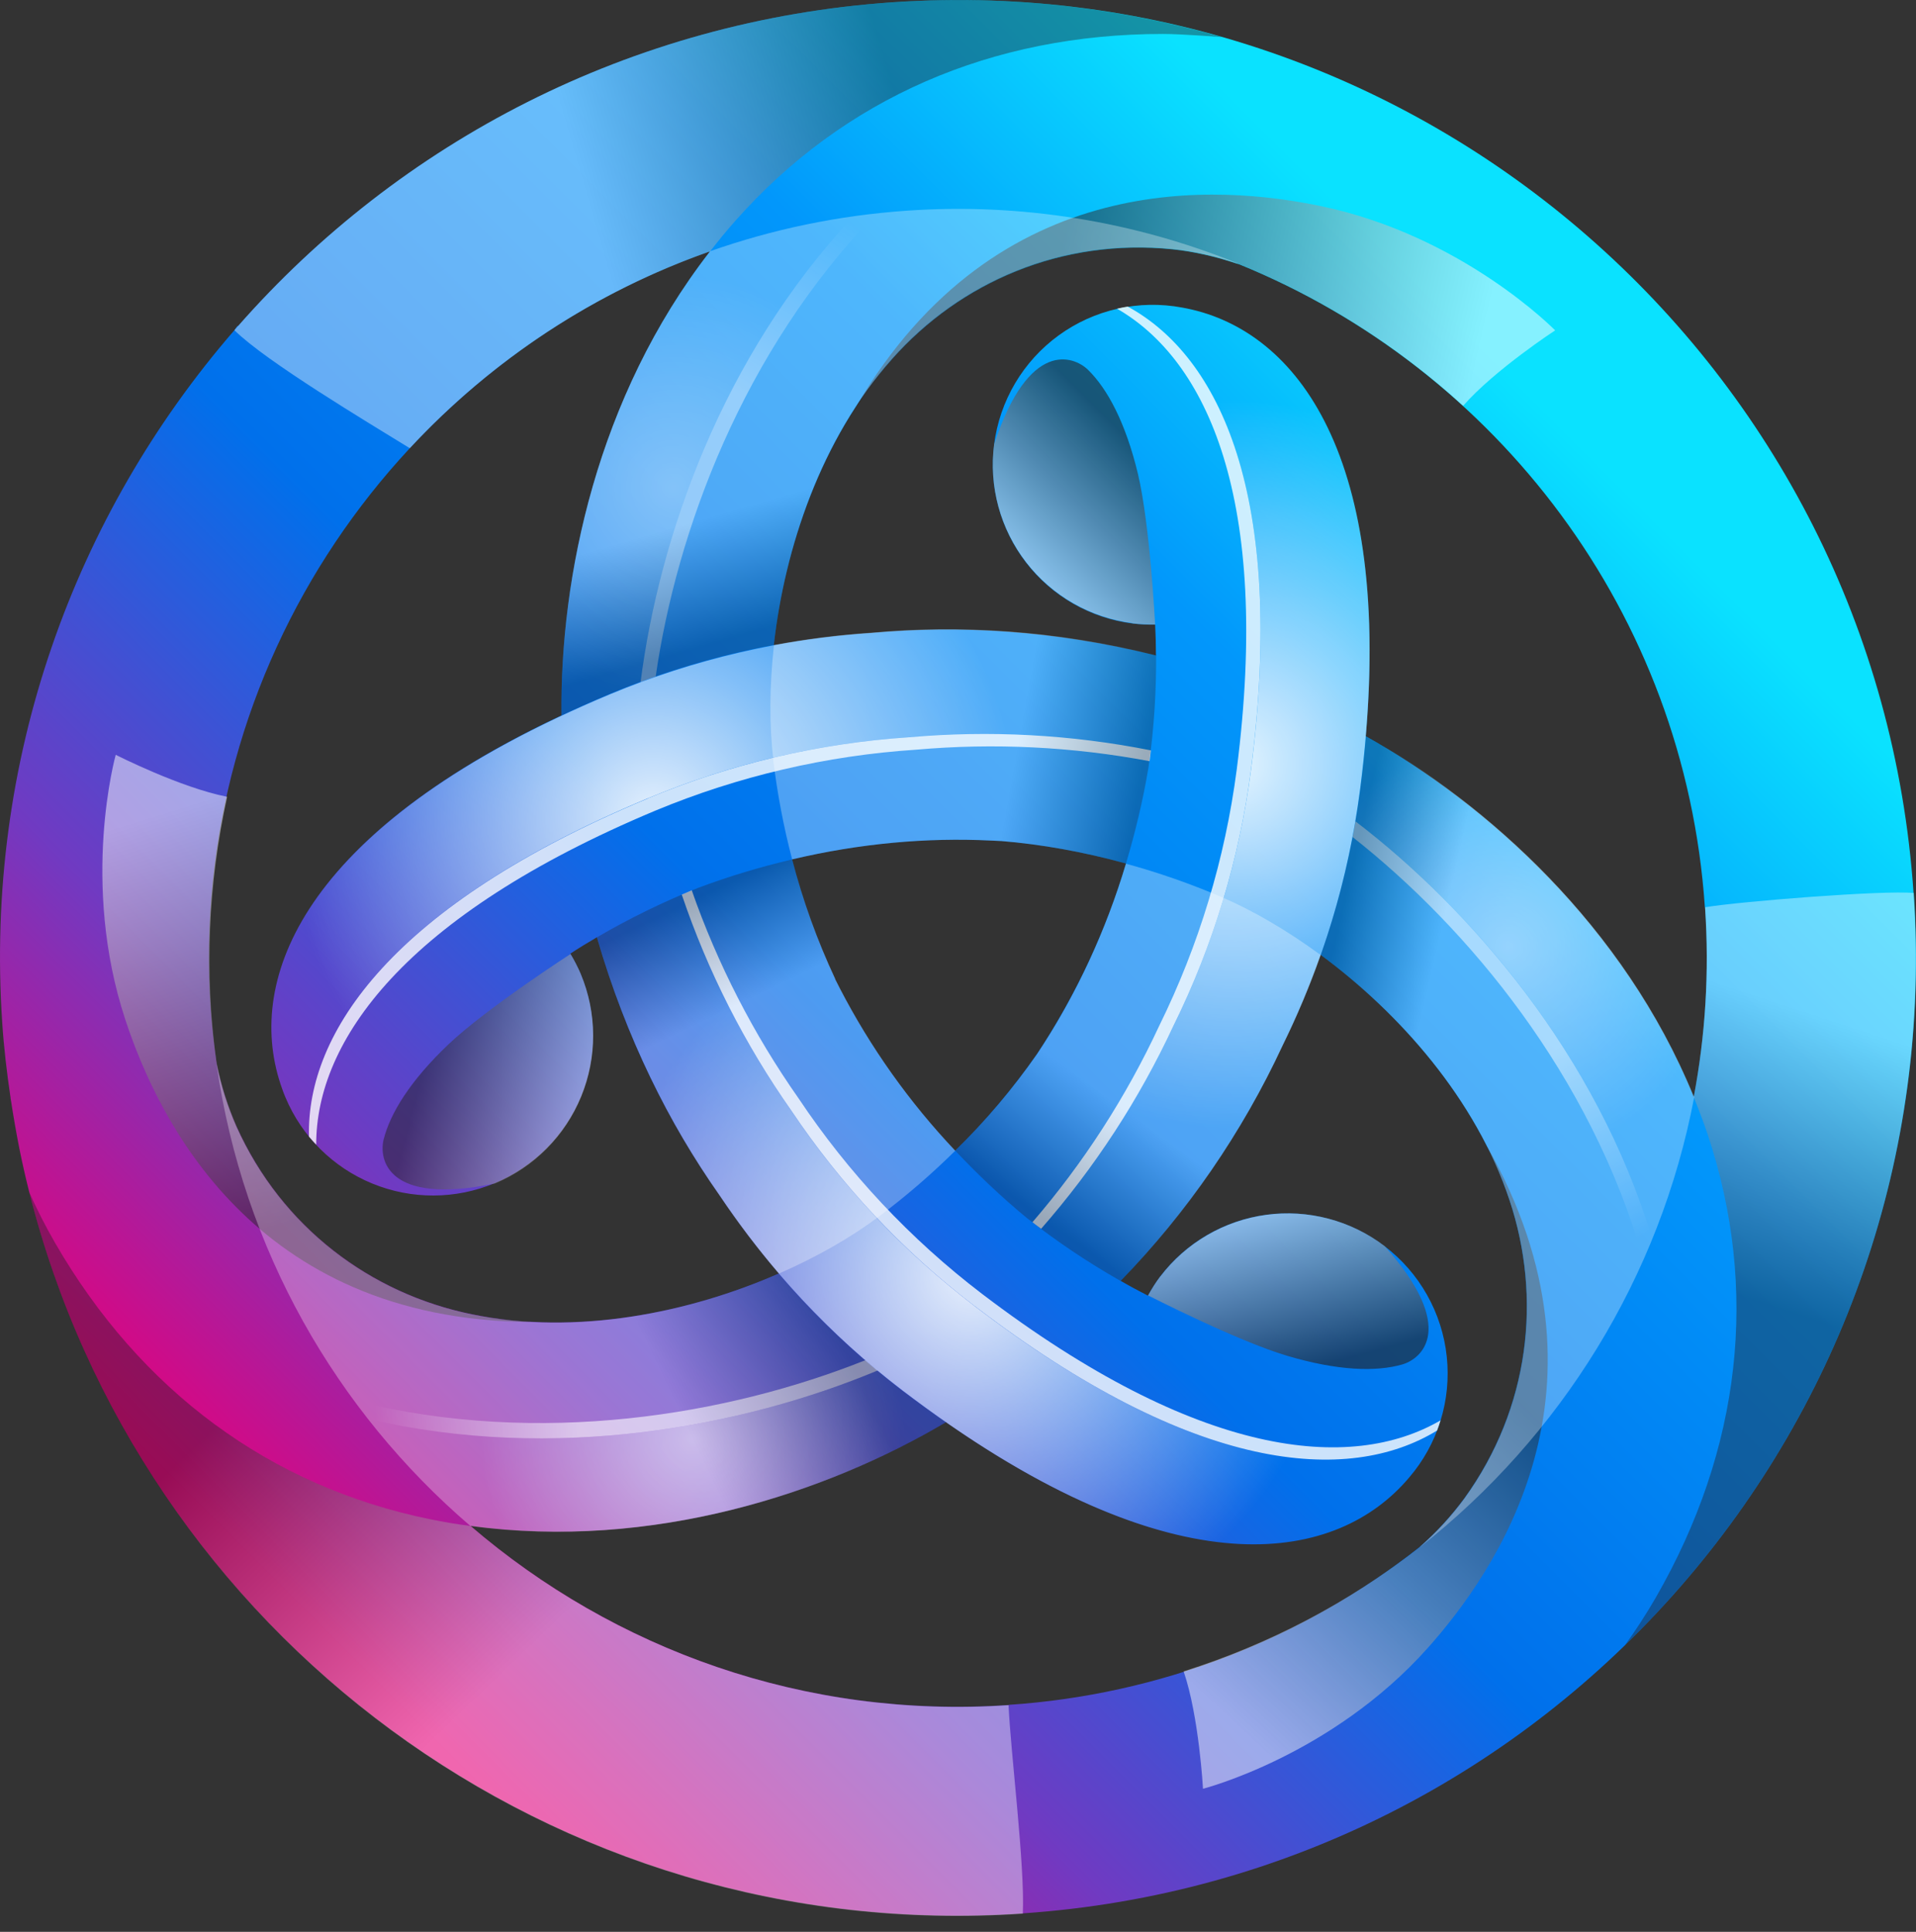 <svg width="120" height="121" viewBox="0 0 120 121" fill="none" xmlns="http://www.w3.org/2000/svg">
<rect x="0" y="0" width="120" height="121" fill="#333333" stroke="none"/>
<path d="M119.847 55.932C117.601 22.868 88.981 -2.104 55.926 0.142C39.461 1.264 25 8.934 14.909 20.424L14.879 20.404C14.806 20.496 14.745 20.588 14.682 20.68C4.661 32.242 -0.979 47.604 0.141 64.074C0.245 65.646 0.429 67.186 0.655 68.714C0.655 68.788 0.675 68.848 0.685 68.92C0.839 69.926 1.015 70.934 1.209 71.92C1.392 72.832 1.598 73.739 1.825 74.64C8.757 102.272 34.642 121.842 64.07 119.84C97.124 117.592 122.107 88.974 119.859 55.912L119.847 55.932ZM106.787 56.824C107.065 60.892 106.807 64.876 106.079 68.716C106.079 68.696 106.059 68.676 106.059 68.654C101.703 58.026 93.099 50.346 85.54 46.104C87.07 28.094 80.96 20.496 74.04 19.264C72.7 19.012 71.322 19.037 69.991 19.337C68.66 19.637 67.404 20.206 66.301 21.009C65.198 21.812 64.271 22.832 63.576 24.007C62.882 25.181 62.435 26.485 62.263 27.838C62.094 29.144 62.185 30.47 62.529 31.74C62.874 33.011 63.466 34.201 64.271 35.242C65.076 36.284 66.079 37.156 67.221 37.81C68.364 38.463 69.625 38.885 70.93 39.05C71.412 39.112 71.885 39.132 72.347 39.122C72.38 39.765 72.397 40.409 72.398 41.052C66.001 39.472 60.025 39.152 54.572 39.646C52.522 39.781 50.482 40.038 48.462 40.416C49.142 34.336 51.431 27.498 55.856 22.508C60.136 17.672 66.504 14.91 73.445 15.618C74.76 15.752 76.166 16.08 77.428 16.502C77.49 16.522 77.552 16.542 77.605 16.552C93.684 23.104 105.525 38.372 106.777 56.824H106.787ZM64.965 65.984C64.965 65.984 64.965 65.994 64.954 66.004C63.438 68.184 61.719 70.217 59.821 72.074C56.946 69.038 54.512 65.612 52.59 61.898C52.498 61.702 52.397 61.528 52.303 61.332V61.312C51.176 58.905 50.276 56.399 49.612 53.826C53.873 52.82 58.053 52.45 62.048 52.646L62.684 52.676H62.705C65.21 52.882 67.819 53.344 70.519 54.084C69.265 58.299 67.397 62.305 64.975 65.974L64.965 65.984ZM44.468 15.742L44.438 15.782C37.404 24.86 35.062 36.144 35.166 44.81C18.799 52.49 15.287 61.578 17.669 68.19C17.729 68.376 17.802 68.55 17.875 68.726C18.901 71.178 20.858 73.121 23.317 74.13C25.776 75.139 28.534 75.13 30.986 74.106C33.438 73.08 35.382 71.123 36.391 68.664C37.399 66.205 37.391 63.447 36.367 60.994C36.18 60.559 35.964 60.136 35.721 59.73C36.234 59.39 36.788 59.054 37.385 58.704C39.211 65.04 41.913 70.39 45.065 74.866C46.205 76.56 47.437 78.192 48.781 79.764C43.175 82.218 36.111 83.656 29.569 82.32C23.244 81.028 17.669 76.9 14.805 70.532C14.256 69.283 13.843 67.979 13.572 66.642C13.404 65.494 13.277 64.34 13.193 63.182C11.733 41.69 25.062 22.56 44.468 15.742ZM63.176 106.79C50.414 107.662 38.483 103.31 29.466 95.566C40.844 97.118 51.791 93.502 59.246 89.078C74.082 99.418 83.715 97.918 88.252 92.548C89.142 91.512 89.809 90.305 90.215 89.001C90.621 87.697 90.756 86.324 90.611 84.966C90.467 83.608 90.047 82.294 89.376 81.104C88.706 79.915 87.799 78.875 86.713 78.048C85.666 77.25 84.472 76.666 83.199 76.33C81.926 75.993 80.599 75.911 79.295 76.087C77.99 76.264 76.733 76.695 75.596 77.358C74.458 78.02 73.462 78.901 72.665 79.948C72.379 80.328 72.121 80.74 71.894 81.15C71.35 80.872 70.775 80.564 70.191 80.226C74.371 75.913 77.797 70.929 80.325 65.48C81.23 63.636 82.025 61.74 82.707 59.802C87.636 63.438 92.421 68.828 94.537 75.162C96.581 81.282 95.799 88.182 91.713 93.842C90.905 94.94 89.983 95.949 88.96 96.85L88.921 96.89C81.537 102.706 72.567 106.154 63.188 106.78L63.176 106.79Z" fill="url(#paint0_linear_416_437)"/>
<path style="mix-blend-mode:overlay" opacity="0.9" d="M74.04 19.254C72.915 19.041 71.76 19.027 70.63 19.214C76.372 22.334 80.55 31.032 78.354 48.2C77.627 53.784 75.987 59.209 73.498 64.26C71.354 68.87 68.563 73.149 65.21 76.97C66.8 78.166 68.463 79.26 70.19 80.246C74.371 75.934 77.797 70.95 80.326 65.502C82.82 60.454 84.461 55.027 85.182 49.442C87.802 29.008 81.374 20.568 74.042 19.262L74.04 19.254Z" fill="url(#paint1_radial_416_437)"/>
<g style="mix-blend-mode:overlay" opacity="0.8">
<path d="M78.352 48.19C80.55 31.03 76.37 22.324 70.63 19.202C70.404 19.232 70.19 19.284 69.962 19.336C75.58 22.57 79.624 31.256 77.458 48.19C76.731 53.773 75.091 59.199 72.602 64.25C70.535 68.696 67.864 72.835 64.664 76.55C64.848 76.694 65.024 76.828 65.208 76.96C68.558 73.136 71.348 68.856 73.494 64.248C75.989 59.2 77.631 53.775 78.352 48.19Z" fill="white"/>
</g>
<path style="mix-blend-mode:overlay" opacity="0.5" d="M56.532 87.116C55.988 86.706 55.474 86.274 54.952 85.842C46.48 89.376 34.742 91.592 23.078 88.882C24.978 91.315 27.113 93.554 29.454 95.566C40.832 97.118 51.778 93.502 59.234 89.078C58.318 88.438 57.414 87.78 56.522 87.106L56.532 87.116Z" fill="url(#paint2_radial_416_437)"/>
<path style="mix-blend-mode:overlay" opacity="0.6" d="M54.96 85.842C54.704 85.626 54.438 85.412 54.192 85.196C45.658 88.604 33.86 90.648 22.226 87.742C22.514 88.122 22.802 88.512 23.088 88.882C34.744 91.592 46.488 89.376 54.96 85.842Z" fill="url(#paint3_linear_416_437)"/>
<path style="mix-blend-mode:overlay" opacity="0.9" d="M17.678 68.202C17.738 68.386 17.812 68.562 17.884 68.736C18.264 69.64 18.756 70.45 19.352 71.18C19.188 64.65 24.63 56.67 40.586 49.996C45.785 47.834 51.304 46.543 56.922 46.176C61.988 45.725 67.092 46.001 72.078 46.998C72.336 44.842 72.438 42.83 72.418 41.052C66.594 39.586 60.564 39.111 54.582 39.646C48.964 40.014 43.444 41.305 38.244 43.466C19.24 51.414 15.142 61.2 17.68 68.212V68.202H17.678Z" fill="url(#paint4_radial_416_437)"/>
<g style="mix-blend-mode:overlay" opacity="0.8">
<path d="M40.586 50.006C24.63 56.682 19.186 64.66 19.352 71.19C19.496 71.364 19.65 71.53 19.804 71.694C19.792 65.214 25.296 57.37 41.038 50.776C46.237 48.614 51.756 47.324 57.374 46.956C62.258 46.524 67.178 46.767 71.996 47.676C72.029 47.451 72.056 47.225 72.078 46.998C67.091 46.007 61.987 45.731 56.922 46.178C51.304 46.547 45.785 47.837 40.586 49.998V50.006Z" fill="white"/>
</g>
<path style="mix-blend-mode:overlay" opacity="0.4" d="M85.202 49.432C85.122 50.11 85.008 50.766 84.894 51.434C92.184 57 99.978 66.066 103.47 77.514C104.624 74.65 105.495 71.679 106.068 68.644C101.724 58.016 93.12 50.344 85.562 46.104C85.47 47.184 85.356 48.282 85.212 49.432H85.202Z" fill="url(#paint5_radial_416_437)"/>
<path style="mix-blend-mode:overlay" opacity="0.5" d="M84.894 51.434C84.832 51.762 84.78 52.102 84.718 52.43C91.938 58.118 99.608 67.31 102.904 78.84C103.098 78.4 103.284 77.956 103.458 77.516C99.968 66.066 92.184 57.01 84.882 51.434H84.894Z" fill="url(#paint6_linear_416_437)"/>
<path style="mix-blend-mode:overlay" opacity="0.9" d="M88.252 92.538C88.994 91.664 89.585 90.671 89.998 89.602C84.422 93.01 74.798 92.282 61.03 81.796C56.555 78.377 52.676 74.242 49.55 69.556C46.626 65.397 44.313 60.84 42.68 56.024C40.688 56.876 38.892 57.8 37.352 58.704C38.998 64.481 41.601 69.94 45.052 74.856C48.132 79.456 51.972 83.616 56.532 87.096C72.92 99.582 83.446 98.236 88.24 92.536H88.252V92.538Z" fill="url(#paint7_radial_416_437)"/>
<g style="mix-blend-mode:overlay" opacity="0.8">
<path d="M61.04 81.798C74.798 92.28 84.43 93.01 90.004 89.6C90.086 89.386 90.158 89.17 90.22 88.964C84.614 92.22 75.064 91.366 61.49 81.028C57.015 77.609 53.136 73.474 50.01 68.788C47.194 64.776 44.945 60.395 43.326 55.768C43.11 55.86 42.906 55.942 42.7 56.034C44.332 60.85 46.645 65.408 49.568 69.568C52.648 74.168 56.488 78.328 61.048 81.808L61.038 81.798H61.04Z" fill="white"/>
</g>
<path style="mix-blend-mode:overlay" opacity="0.3" d="M38.234 43.446C38.86 43.188 39.486 42.952 40.122 42.716C41.294 33.618 45.246 22.334 53.422 13.596C50.362 14.036 47.352 14.756 44.436 15.772C37.4 24.85 35.06 36.134 35.164 44.802C36.138 44.342 37.156 43.888 38.224 43.448L38.234 43.446Z" fill="url(#paint8_radial_416_437)"/>
<path style="mix-blend-mode:overlay" opacity="0.4" d="M40.12 42.716C40.44 42.604 40.748 42.48 41.066 42.368C42.38 33.268 46.508 22.036 54.836 13.41C54.364 13.462 53.89 13.524 53.418 13.586C45.244 22.334 41.292 33.608 40.122 42.706V42.716H40.12Z" fill="url(#paint9_linear_416_437)"/>
<path style="mix-blend-mode:multiply" opacity="0.4" d="M55.926 0.144C39.456 1.264 25 8.934 14.906 20.424L14.68 20.68C16.64 22.632 23.068 26.472 25.666 28.074C30.843 22.497 37.301 18.264 44.48 15.742C44.984 15.084 45.516 14.438 46.072 13.812C52.848 6.162 62.1 2.126 72.84 2.126C74.032 2.126 76.466 2.322 76.516 2.322C69.833 0.4 62.866 -0.338 55.928 0.142L55.926 0.144Z" fill="url(#paint10_linear_416_437)"/>
<path style="mix-blend-mode:multiply" opacity="0.4" d="M63.176 106.8C50.414 107.672 38.482 103.32 29.466 95.578C28.619 95.468 27.777 95.327 26.94 95.156C16.928 93.112 8.796 87.116 3.436 77.824C2.846 76.797 2.308 75.741 1.824 74.66C8.756 102.292 34.642 121.864 64.06 119.86C64.194 116.832 63.3 109.8 63.166 106.8H63.176Z" fill="url(#paint11_linear_416_437)"/>
<path style="mix-blend-mode:multiply" opacity="0.4" d="M119.848 55.932C118 55.746 109.004 56.456 106.788 56.824C107.064 60.892 106.808 64.876 106.078 68.716C106.386 69.476 106.684 70.256 106.95 71.046C110.186 80.74 109.056 90.772 103.696 100.074C103.103 101.099 102.459 102.093 101.766 103.054C101.766 103.054 101.796 103.032 101.806 103.012C113.996 91.152 121.09 74.23 119.848 55.942V55.932Z" fill="url(#paint12_linear_416_437)"/>
<path style="mix-blend-mode:multiply" opacity="0.5" d="M73.456 15.608C74.77 15.742 76.176 16.07 77.44 16.492C77.5 16.512 77.564 16.532 77.614 16.542C82.765 18.644 87.504 21.641 91.61 25.394C91.61 25.394 91.63 25.404 91.64 25.414C93.612 23.166 97.4 20.692 97.4 20.692C97.4 20.692 91.6 14.756 82.718 12.908C76.506 11.614 62.49 10.372 53.648 25.414L53.73 25.334C54.388 24.346 55.076 23.382 55.866 22.498C60.148 17.662 66.514 14.898 73.456 15.608Z" fill="url(#paint13_linear_416_437)"/>
<path style="mix-blend-mode:multiply" opacity="0.5" d="M91.712 93.852C90.905 94.95 89.983 95.959 88.96 96.86C88.92 96.9 88.868 96.942 88.826 96.984C84.43 100.391 79.466 102.994 74.164 104.674C74.154 104.674 74.144 104.674 74.132 104.684C75.098 107.518 75.344 112.036 75.344 112.036C75.344 112.036 83.384 109.984 89.424 103.216C93.644 98.482 101.734 86.962 93.128 71.786C93.128 71.786 93.14 71.836 93.16 71.898C93.694 72.958 94.176 74.044 94.546 75.164C96.59 81.284 95.808 88.184 91.722 93.842L91.712 93.852Z" fill="url(#paint14_linear_416_437)"/>
<path style="mix-blend-mode:multiply" opacity="0.5" d="M14.826 70.554C14.277 69.305 13.863 68 13.592 66.662C13.582 66.602 13.562 66.538 13.552 66.476C12.792 60.942 13.038 55.336 14.22 49.936V49.904C11.282 49.328 7.248 47.276 7.248 47.276C7.248 47.276 5.008 55.276 7.854 63.88C9.846 69.906 15.77 82.67 33.214 82.804C33.214 82.804 33.164 82.792 33.102 82.772C31.922 82.7 30.742 82.578 29.582 82.342C23.256 81.048 17.68 76.92 14.814 70.554H14.826Z" fill="url(#paint15_linear_416_437)"/>
<path style="mix-blend-mode:multiply" opacity="0.6" d="M70.93 39.042C71.412 39.102 71.884 39.122 72.346 39.112C72.346 39.112 72.028 32.88 71.268 29.676C70.498 26.482 69.368 24.356 68.136 23.156C67.244 22.294 64.44 21.224 62.264 27.816C62.095 29.122 62.186 30.448 62.53 31.718C62.874 32.989 63.466 34.179 64.271 35.221C65.076 36.262 66.079 37.135 67.221 37.789C68.364 38.442 69.624 38.864 70.93 39.03V39.04V39.042Z" fill="url(#paint16_linear_416_437)"/>
<path style="mix-blend-mode:multiply" opacity="0.5" d="M36.38 61.014C36.193 60.579 35.977 60.158 35.732 59.752C35.732 59.752 30.484 63.14 28.102 65.398C25.72 67.658 24.446 69.702 24.026 71.374C23.728 72.576 24.2 75.534 30.998 74.126C33.45 73.1 35.393 71.142 36.402 68.684C37.411 66.225 37.402 63.467 36.378 61.014H36.38Z" fill="url(#paint17_linear_416_437)"/>
<path style="mix-blend-mode:multiply" opacity="0.6" d="M72.676 79.938C72.388 80.318 72.132 80.73 71.906 81.138C71.906 81.138 77.462 83.984 80.614 84.918C83.766 85.854 86.168 85.936 87.822 85.462C89.014 85.124 91.334 83.224 86.722 78.05C85.675 77.252 84.481 76.669 83.209 76.332C81.936 75.996 80.61 75.914 79.305 76.09C78.001 76.267 76.744 76.698 75.607 77.361C74.469 78.023 73.473 78.903 72.676 79.95V79.938Z" fill="url(#paint18_linear_416_437)"/>
<path style="mix-blend-mode:multiply" opacity="0.3" d="M70.52 54.094C69.26 58.284 67.492 62.094 65.326 65.45C65.212 65.624 65.1 65.8 64.976 65.984C64.976 65.984 64.976 65.994 64.966 66.004C63.449 68.184 61.73 70.217 59.832 72.074C61.208 73.532 62.686 74.948 64.32 76.294C66.176 77.754 68.139 79.072 70.192 80.236C74.373 75.924 77.8 70.94 80.328 65.492C81.233 63.647 82.028 61.751 82.708 59.812C80.594 58.262 78.458 57.02 76.488 56.178C74.546 55.346 72.549 54.65 70.51 54.094H70.522H70.52Z" fill="url(#paint19_linear_416_437)"/>
<path style="mix-blend-mode:multiply" opacity="0.3" d="M29.468 95.578C40.844 97.128 51.79 93.514 59.246 89.088C58.33 88.448 57.426 87.79 56.534 87.116C53.699 84.947 51.098 82.487 48.774 79.776C43.166 82.228 36.102 83.666 29.56 82.33C23.236 81.038 17.66 76.91 14.794 70.544C14.245 69.295 13.832 67.99 13.562 66.652C15.216 78.254 21.068 88.378 29.458 95.576L29.468 95.578Z" fill="url(#paint20_linear_416_437)"/>
<path style="mix-blend-mode:multiply" opacity="0.3" d="M59.83 72.072C56.956 69.036 54.523 65.611 52.602 61.898C52.51 61.702 52.406 61.528 52.314 61.332V61.312C51.188 58.905 50.288 56.399 49.624 53.826C47.672 54.288 45.712 54.864 43.74 55.604C41.551 56.479 39.43 57.515 37.394 58.704C39.222 65.04 41.922 70.39 45.074 74.866C46.214 76.56 47.448 78.192 48.794 79.764C51.194 78.716 53.342 77.474 55.054 76.19C56.741 74.924 58.34 73.544 59.84 72.062L59.83 72.072Z" fill="url(#paint21_linear_416_437)"/>
<path style="mix-blend-mode:multiply" opacity="0.3" d="M44.44 15.782C37.406 24.86 35.064 36.144 35.168 44.81C36.182 44.334 37.206 43.879 38.238 43.446C41.53 42.071 44.957 41.049 48.464 40.396C49.144 34.316 51.432 27.478 55.858 22.488C60.138 17.652 66.506 14.888 73.448 15.598C74.762 15.732 76.168 16.06 77.432 16.482C77.492 16.502 77.554 16.522 77.606 16.532C71.017 13.844 63.899 12.702 56.8 13.196C52.488 13.494 48.36 14.366 44.458 15.742C44.448 15.752 44.438 15.772 44.428 15.782H44.44Z" fill="url(#paint22_linear_416_437)"/>
<path style="mix-blend-mode:multiply" opacity="0.3" d="M106.068 68.634C101.716 58.006 93.11 50.324 85.552 46.084C85.46 47.164 85.348 48.272 85.192 49.432C84.734 52.969 83.905 56.449 82.718 59.812C87.648 63.448 92.432 68.838 94.548 75.174C96.59 81.294 95.81 88.194 91.724 93.852C90.917 94.95 89.994 95.959 88.972 96.86L88.932 96.9C97.742 89.98 103.972 80 106.11 68.706C106.11 68.686 106.09 68.664 106.09 68.644L106.068 68.634Z" fill="url(#paint23_linear_416_437)"/>
<path style="mix-blend-mode:multiply" opacity="0.3" d="M48.432 47.624C48.684 49.716 49.078 51.788 49.612 53.826C53.874 52.82 58.052 52.45 62.048 52.646L62.684 52.676H62.704C65.21 52.882 67.818 53.344 70.52 54.084C71.094 52.164 71.578 50.17 71.926 48.096C72.306 45.51 72.418 43.116 72.408 41.032C66.012 39.452 60.036 39.132 54.584 39.626C52.534 39.761 50.494 40.018 48.474 40.396C48.186 43.004 48.174 45.478 48.442 47.616L48.432 47.624Z" fill="url(#paint24_linear_416_437)"/>
<defs>
<linearGradient id="paint0_linear_416_437" x1="19.055" y1="100.948" x2="95.552" y2="24.44" gradientUnits="userSpaceOnUse">
<stop stop-color="#E6007A"/>
<stop offset="0.21" stop-color="#703AC2"/>
<stop offset="0.46" stop-color="#0070EB"/>
<stop offset="0.77" stop-color="#0297FB"/>
<stop offset="1" stop-color="#0AE2FF"/>
</linearGradient>
<radialGradient id="paint1_radial_416_437" cx="0" cy="0" r="1" gradientUnits="userSpaceOnUse" gradientTransform="translate(77.1 47.85) scale(22.816 22.816)">
<stop stop-color="white"/>
<stop offset="1" stop-color="white" stop-opacity="0"/>
</radialGradient>
<radialGradient id="paint2_radial_416_437" cx="0" cy="0" r="1" gradientUnits="userSpaceOnUse" gradientTransform="translate(43.38 90.176) scale(13.277 13.277)">
<stop stop-color="white"/>
<stop offset="1" stop-color="white" stop-opacity="0"/>
</radialGradient>
<linearGradient id="paint3_linear_416_437" x1="23.458" y1="87.928" x2="36.254" y2="87.752" gradientUnits="userSpaceOnUse">
<stop stop-color="white" stop-opacity="0"/>
<stop offset="1" stop-color="white"/>
</linearGradient>
<radialGradient id="paint4_radial_416_437" cx="0" cy="0" r="1" gradientUnits="userSpaceOnUse" gradientTransform="translate(40.929 51.256) rotate(-120) scale(22.816 22.816)">
<stop stop-color="white"/>
<stop offset="1" stop-color="white" stop-opacity="0"/>
</radialGradient>
<radialGradient id="paint5_radial_416_437" cx="0" cy="0" r="1" gradientUnits="userSpaceOnUse" gradientTransform="translate(94.446 59.298) rotate(-120) scale(13.277 13.277)">
<stop stop-color="white"/>
<stop offset="1" stop-color="white" stop-opacity="0"/>
</radialGradient>
<linearGradient id="paint6_linear_416_437" x1="102.454" y1="77.666" x2="95.904" y2="66.674" gradientUnits="userSpaceOnUse">
<stop stop-color="white" stop-opacity="0"/>
<stop offset="1" stop-color="white"/>
</linearGradient>
<radialGradient id="paint7_radial_416_437" cx="0" cy="0" r="1" gradientUnits="userSpaceOnUse" gradientTransform="translate(60.882 79.824) rotate(120) scale(22.816 22.816)">
<stop stop-color="white"/>
<stop offset="1" stop-color="white" stop-opacity="0"/>
</radialGradient>
<radialGradient id="paint8_radial_416_437" cx="0" cy="0" r="1" gradientUnits="userSpaceOnUse" gradientTransform="translate(42.165 30.522) rotate(120) scale(13.277 13.277)">
<stop stop-color="white"/>
<stop offset="1" stop-color="white" stop-opacity="0"/>
</radialGradient>
<linearGradient id="paint9_linear_416_437" x1="54.064" y1="14.388" x2="47.826" y2="25.562" gradientUnits="userSpaceOnUse">
<stop stop-color="white" stop-opacity="0"/>
<stop offset="1" stop-color="white"/>
</linearGradient>
<linearGradient id="paint10_linear_416_437" x1="56.852" y1="8.708" x2="37.3" y2="14.396" gradientUnits="userSpaceOnUse">
<stop stop-color="#231F20"/>
<stop offset="1" stop-color="white"/>
</linearGradient>
<linearGradient id="paint11_linear_416_437" x1="19.916" y1="83.256" x2="36.264" y2="100.32" gradientUnits="userSpaceOnUse">
<stop stop-color="#231F20"/>
<stop offset="1" stop-color="white"/>
</linearGradient>
<linearGradient id="paint12_linear_416_437" x1="107.65" y1="80.688" x2="113.338" y2="63.396" gradientUnits="userSpaceOnUse">
<stop stop-color="#231F20"/>
<stop offset="1" stop-color="white"/>
</linearGradient>
<linearGradient id="paint13_linear_416_437" x1="65.754" y1="18.606" x2="91.96" y2="24.604" gradientUnits="userSpaceOnUse">
<stop stop-color="#231F20"/>
<stop offset="1" stop-color="white"/>
</linearGradient>
<linearGradient id="paint14_linear_416_437" x1="92.972" y1="85.682" x2="74.662" y2="105.382" gradientUnits="userSpaceOnUse">
<stop stop-color="#231F20"/>
<stop offset="1" stop-color="white"/>
</linearGradient>
<linearGradient id="paint15_linear_416_437" x1="21.266" y1="75.724" x2="13.366" y2="50.026" gradientUnits="userSpaceOnUse">
<stop stop-color="#231F20"/>
<stop offset="1" stop-color="white"/>
</linearGradient>
<linearGradient id="paint16_linear_416_437" x1="71.484" y1="28.268" x2="63.198" y2="36.566" gradientUnits="userSpaceOnUse">
<stop stop-color="#231F20"/>
<stop offset="1" stop-color="white"/>
</linearGradient>
<linearGradient id="paint17_linear_416_437" x1="26.778" y1="65.904" x2="38.102" y2="68.946" gradientUnits="userSpaceOnUse">
<stop stop-color="#231F20"/>
<stop offset="1" stop-color="white"/>
</linearGradient>
<linearGradient id="paint18_linear_416_437" x1="81.722" y1="85.808" x2="78.688" y2="74.488" gradientUnits="userSpaceOnUse">
<stop stop-color="#231F20"/>
<stop offset="1" stop-color="white"/>
</linearGradient>
<linearGradient id="paint19_linear_416_437" x1="64.484" y1="75.738" x2="69.464" y2="68.87" gradientUnits="userSpaceOnUse">
<stop stop-color="#231F20"/>
<stop offset="1" stop-color="white"/>
</linearGradient>
<linearGradient id="paint20_linear_416_437" x1="47.356" y1="72.762" x2="37.406" y2="77.506" gradientUnits="userSpaceOnUse">
<stop stop-color="#231F20"/>
<stop offset="1" stop-color="white"/>
</linearGradient>
<linearGradient id="paint21_linear_416_437" x1="43.74" y1="56.198" x2="46.82" y2="62.596" gradientUnits="userSpaceOnUse">
<stop stop-color="#231F20"/>
<stop offset="1" stop-color="white"/>
</linearGradient>
<linearGradient id="paint22_linear_416_437" x1="58.066" y1="36.442" x2="55.94" y2="29.1" gradientUnits="userSpaceOnUse">
<stop stop-color="#231F20"/>
<stop offset="1" stop-color="white"/>
</linearGradient>
<linearGradient id="paint23_linear_416_437" x1="81.046" y1="70.07" x2="87.206" y2="71.488" gradientUnits="userSpaceOnUse">
<stop stop-color="#231F20"/>
<stop offset="1" stop-color="white"/>
</linearGradient>
<linearGradient id="paint24_linear_416_437" x1="71.382" y1="49.258" x2="63.568" y2="47.84" gradientUnits="userSpaceOnUse">
<stop stop-color="#231F20"/>
<stop offset="1" stop-color="white"/>
</linearGradient>
</defs>
</svg>
